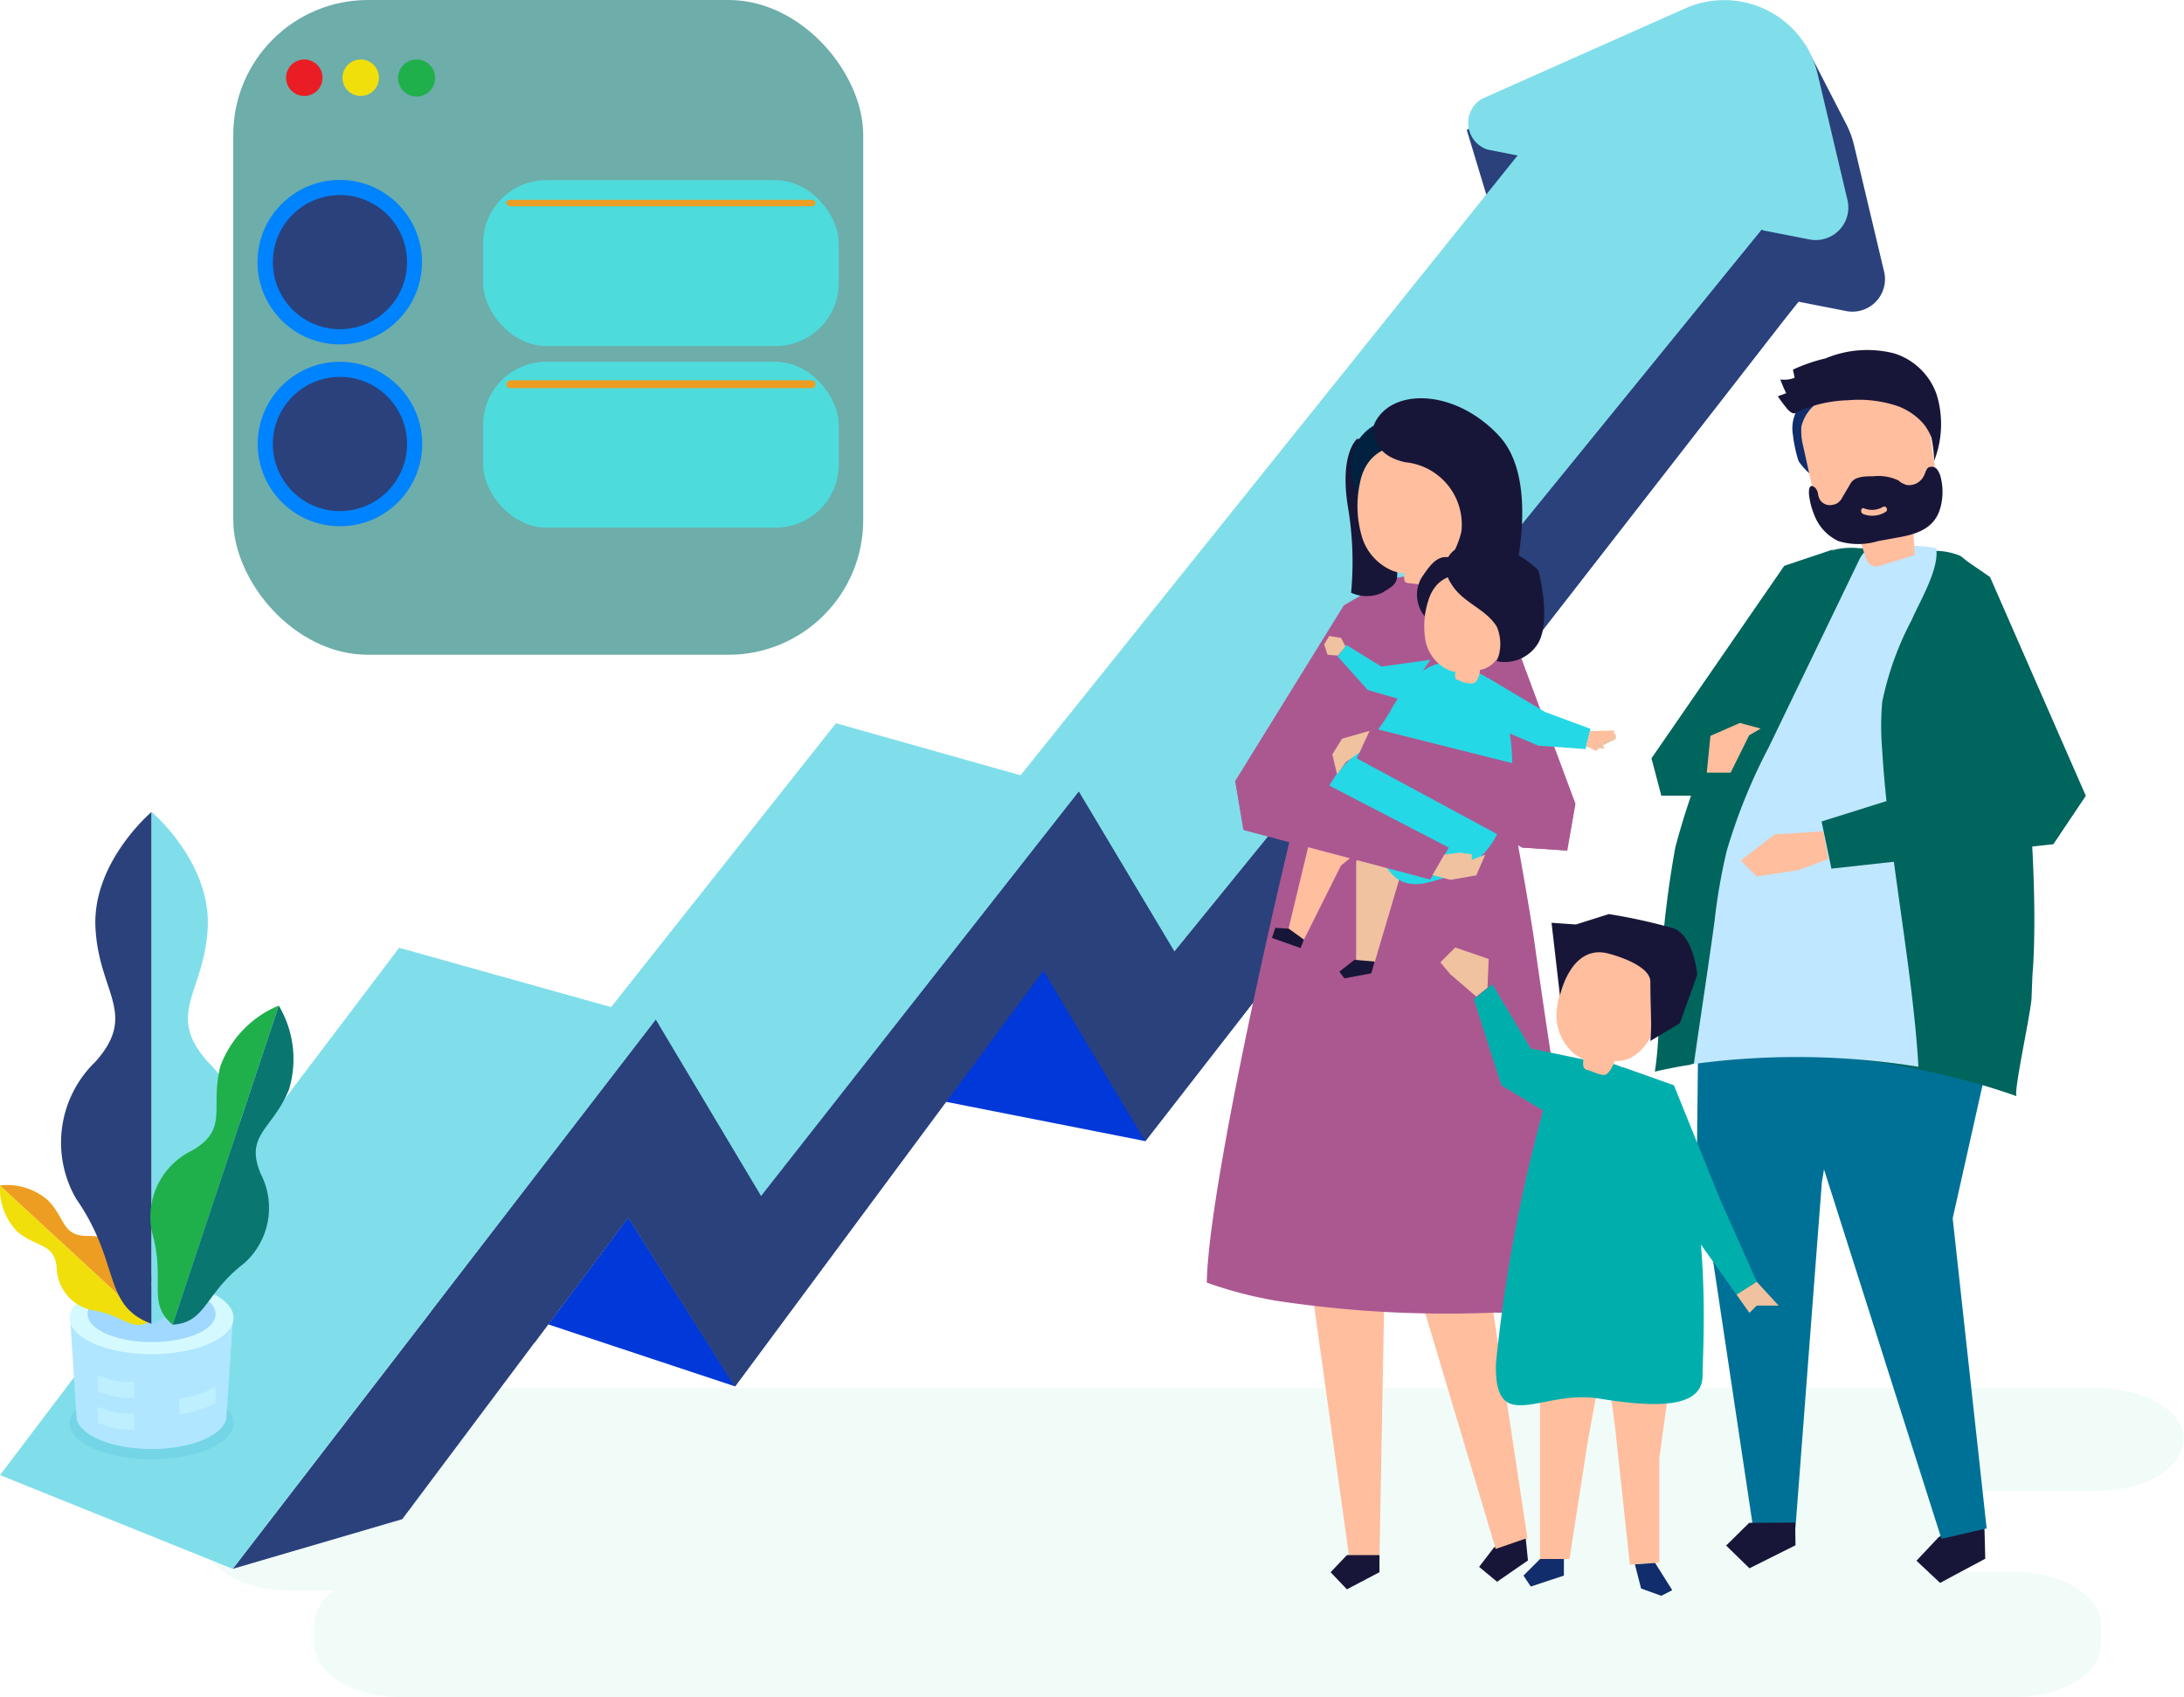 <svg xmlns="http://www.w3.org/2000/svg" viewBox="0 0 77.8 60.47"><defs><style>.cls-1{isolation:isolate;}.cls-2{opacity:0.3;}.cls-3{fill:#d1f5ea;}.cls-4{fill:#0038d9;}.cls-13,.cls-5{fill:#2a417c;}.cls-6{fill:#80deea;}.cls-7{fill:#ff111a;}.cls-21,.cls-8{fill:#0a7670;}.cls-14,.cls-8{opacity:0.59;}.cls-9{fill:#ea1d25;}.cls-10{fill:#f1df0c;}.cls-11{fill:#20b04b;}.cls-12{fill:#0083ff;}.cls-12,.cls-13,.cls-16{mix-blend-mode:multiply;}.cls-14{fill:#3bfaff;}.cls-15{fill:#ed9d21;}.cls-16{fill:#017abf;opacity:0.09;}.cls-17{fill:#b0e6ff;}.cls-18{fill:#beefff;}.cls-19{fill:#d4faff;}.cls-20{fill:#a0d8ff;}.cls-22{fill:#181638;}.cls-23{fill:#007196;}.cls-24{fill:#00655d;}.cls-25{fill:#bfe7ff;}.cls-26{fill:#112d6b;}.cls-27{fill:#ffbe9e;}.cls-28{fill:#ab5891;}.cls-29{fill:#002140;}.cls-30{fill:#00afac;}.cls-31{fill:#f0c2a0;}.cls-32{fill:#25d8e5;}</style></defs><title>reach_audience</title><g class="cls-1"><g id="OBJECTS"><g class="cls-2"><path class="cls-3" d="M76.1,51.34H17.79c-1.69,0-3.06.83-3.06,1.85h0c0,.71.66,1.33,1.62,1.64H11.66c-1.69,0-3.07.84-3.07,1.86h0c0,1,1.38,1.86,3.07,1.86H13.3a1.51,1.51,0,0,0-.74,1.2v.74c0,1,1.38,1.86,3.07,1.86H73.14c1.69,0,3.07-.83,3.07-1.86v-.74c0-1-1.38-1.86-3.07-1.86l-3.57,0a1.72,1.72,0,0,0,1-.39,1.46,1.46,0,0,0,.29-1.73A1.28,1.28,0,0,0,69.79,55l6.31,0c1.68,0,3.06-.83,3.06-1.86h0C79.16,52.17,77.78,51.34,76.1,51.34Z" transform="translate(-1.37 -1.88)"/></g><polygon class="cls-4" points="26.19 49.4 19.53 47.19 22.38 43.38 26.19 49.4"/><polyline class="cls-5" points="52.25 4.63 53.12 7.51 53.72 7.63 55.87 5.22 55.38 4.01 53.98 3.73"/><path class="cls-5" d="M68.48,11.53,67.42,7.07a3.41,3.41,0,0,0-.33-.86h0l-1.4-2.72V4.83a3.4,3.4,0,0,0-3-.1L57.44,7.07a29.12,29.12,0,0,1,6.82,7l1.18-1.44,1.68.33A1.16,1.16,0,0,0,68.48,11.53Z" transform="translate(-1.37 -1.88)"/><path class="cls-6" d="M37.2,30.16,55.43,7.42l-1.07-.21a1,1,0,0,1-.2-1.81L61.4,2.18a3.42,3.42,0,0,1,4.72,2.34L67.18,9a1.16,1.16,0,0,1-1.36,1.41l-1.69-.33L43.2,35.79Z" transform="translate(-1.37 -1.88)"/><polyline class="cls-6" points="38.43 28.21 29.78 25.77 21.77 35.88 25.81 41.57 27.78 43.79 31.69 39.98"/><polyline class="cls-4" points="40.8 40.66 33.3 39.18 37.12 33.55 39.9 36.28 40.36 37.35"/><polygon class="cls-5" points="14.33 54.13 8.29 55.9 23.36 36.33 27.12 42.63 38.43 28.21 41.84 33.91 62.77 8.18 64.08 10.72 40.8 40.66 37.17 34.58 26.19 49.4 22.38 43.38 14.33 54.13"/><path class="cls-5" d="M23.75,45.26l-3.33,4.45c-1.14-.39-2.39-.76-3.7-1.1l8-10.4,3.75,6.3L39.8,30.09l3.4,5.7L64.13,10.06l1.31,2.54L42.17,42.54l-3.63-6.08-11,14.82Z" transform="translate(-1.37 -1.88)"/><polygon class="cls-6" points="23.36 36.33 14.22 33.77 0 52.56 8.29 55.9 23.36 36.33"/><path class="cls-7" d="M43.88,35.58" transform="translate(-1.37 -1.88)"/><rect class="cls-8" x="8.31" width="22.44" height="23.33" rx="4.8"/><circle class="cls-9" cx="10.84" cy="2.77" r="0.65"/><circle class="cls-10" cx="12.85" cy="2.77" r="0.65"/><path class="cls-11" d="M16.87,4.65A.66.66,0,1,1,16.22,4,.66.66,0,0,1,16.87,4.65Z" transform="translate(-1.37 -1.88)"/><circle class="cls-12" cx="13.48" cy="11.22" r="2.93" transform="translate(-0.19 21.85) rotate(-85.27)"/><circle class="cls-13" cx="12.11" cy="9.34" r="2.39"/><rect class="cls-14" x="17.21" y="6.42" width="12.67" height="5.91" rx="2.25"/><path class="cls-15" d="M30.28,9.23H19.55a.14.14,0,0,1-.14-.14h0A.14.14,0,0,1,19.55,9H30.28a.13.13,0,0,1,.14.13h0A.14.14,0,0,1,30.28,9.23Z" transform="translate(-1.37 -1.88)"/><circle class="cls-12" cx="12.11" cy="15.82" r="2.93"/><path class="cls-13" d="M15.87,17.7a2.39,2.39,0,1,1-2.39-2.39A2.39,2.39,0,0,1,15.87,17.7Z" transform="translate(-1.37 -1.88)"/><rect class="cls-14" x="17.21" y="12.89" width="12.67" height="5.91" rx="2.25"/><path class="cls-15" d="M30.28,15.71H19.55a.14.14,0,0,1-.14-.14h0a.15.15,0,0,1,.14-.14H30.28a.14.14,0,0,1,.14.14h0A.14.14,0,0,1,30.28,15.71Z" transform="translate(-1.37 -1.88)"/><path class="cls-16" d="M9.69,52.58c0,.72-1.31,1.3-2.92,1.3s-2.92-.58-2.92-1.3,1.3-1.3,2.92-1.3S9.69,51.87,9.69,52.58Z" transform="translate(-1.37 -1.88)"/><path class="cls-17" d="M9.66,49l-.47.11a3.84,3.84,0,0,0-2.42-.67,3.8,3.8,0,0,0-2.42.67L3.88,49l.22,3.45h0c.16.6,1.29,1.06,2.67,1.06s2.5-.46,2.66-1.06h0Z" transform="translate(-1.37 -1.88)"/><path class="cls-18" d="M4.85,52v.57a2.83,2.83,0,0,0,1.31.25v-.57A2.89,2.89,0,0,1,4.85,52Z" transform="translate(-1.37 -1.88)"/><path class="cls-18" d="M9.05,51.28v.58a3.15,3.15,0,0,1-1.29.41V51.7A3.07,3.07,0,0,0,9.05,51.28Z" transform="translate(-1.37 -1.88)"/><path class="cls-18" d="M4.85,50.87v.58a2.92,2.92,0,0,0,1.31.24v-.57A2.89,2.89,0,0,1,4.85,50.87Z" transform="translate(-1.37 -1.88)"/><path class="cls-19" d="M9.69,48.84c0,.71-1.31,1.29-2.92,1.29s-2.92-.58-2.92-1.29,1.3-1.3,2.92-1.3S9.69,48.12,9.69,48.84Z" transform="translate(-1.37 -1.88)"/><path class="cls-20" d="M9.05,48.7c0,.56-1,1-2.28,1s-2.28-.46-2.28-1,1-1,2.28-1S9.05,48.14,9.05,48.7Z" transform="translate(-1.37 -1.88)"/><path class="cls-10" d="M6.66,49,1.37,44.12A2.19,2.19,0,0,0,2,45.78c.72.58,1.3.38,1.39,1.28a1.59,1.59,0,0,0,1.23,1.5C5.76,48.72,6,49.31,6.66,49Z" transform="translate(-1.37 -1.88)"/><path class="cls-15" d="M6.66,49,1.37,44.12a2.2,2.2,0,0,1,1.71.53c.64.66.49,1.26,1.4,1.27A1.6,1.6,0,0,1,6.08,47C6.33,48.1,6.93,48.3,6.66,49Z" transform="translate(-1.37 -1.88)"/><path class="cls-5" d="M6.77,49.05V30.81s-2.11,1.78-2,4.11,1.53,3.07,0,4.79a4,4,0,0,0-.69,4.88C5.69,46.91,5,48.39,6.77,49.05Z" transform="translate(-1.37 -1.88)"/><path class="cls-6" d="M6.77,49.05V30.81s2.11,1.78,2,4.11-1.53,3.07,0,4.79a4,4,0,0,1,.69,4.88C7.84,46.91,8.5,48.39,6.77,49.05Z" transform="translate(-1.37 -1.88)"/><path class="cls-11" d="M7.52,49.08,11.3,37.71a3.74,3.74,0,0,0-2.08,2.16c-.38,1.49.32,2.23-1,3a2.63,2.63,0,0,0-1.44,2.9C7.29,47.52,6.58,48.3,7.52,49.08Z" transform="translate(-1.37 -1.88)"/><path class="cls-21" d="M7.52,49.08,11.3,37.71a3.72,3.72,0,0,1,.36,3c-.58,1.42-1.59,1.6-1,3a2.64,2.64,0,0,1-.59,3.18C8.63,48,8.73,49,7.52,49.08Z" transform="translate(-1.37 -1.88)"/><polygon class="cls-22" points="70.7 54.73 70.72 55.54 69.11 56.4 68.27 55.61 69.06 54.77 70.67 53.91 70.7 54.73"/><polygon class="cls-23" points="68.31 34.64 71.4 35.2 69.56 43.41 70.77 54.46 69.16 54.83 64.92 41.49 64.91 37.51 65.22 35.15 68.31 34.64"/><polygon class="cls-23" points="60.56 30.76 60.45 41.1 62.45 54.43 63.96 54.43 64.9 42.12 66.96 29.81 60.56 30.76"/><polygon class="cls-22" points="63.95 54.25 63.96 55.06 62.32 55.88 61.49 55.07 62.31 54.26 63.95 54.25"/><path class="cls-24" d="M73.74,37.41c0,.46-.67,3.45-.53,3.53q-1-.36-2.1-.63a26.7,26.7,0,0,0-5.69-.85,12.26,12.26,0,0,0-2.64.07,12.65,12.65,0,0,0-1.25.3c-.11,0-1.21.22-1.21.24.2-1.32.14-2.65.23-4a36.65,36.65,0,0,1,.5-4,26.47,26.47,0,0,1,2.27-5.75,24.6,24.6,0,0,1,1.35-2.84,4.56,4.56,0,0,1,2-2,2.58,2.58,0,0,1,.88-.07l2.66.1a2.33,2.33,0,0,1,1,.18A2.16,2.16,0,0,1,72,22.83a21.43,21.43,0,0,1,1.54,6.32c.11,1.14.2,2.28.25,3.42s.08,2.56,0,3.83C73.77,36.54,73.76,36.94,73.74,37.41Z" transform="translate(-1.37 -1.88)"/><path class="cls-25" d="M68.42,26.89a9.88,9.88,0,0,0,0,1.72c.2,3.5,1.09,7.78,1.29,11.28a27.29,27.29,0,0,0-8-.1c.18-1.29.57-3.83.74-5.12a20.57,20.57,0,0,1,.43-2.47,20.2,20.2,0,0,1,1.5-3.7l3.2-6.63a1,1,0,0,1,.21-.32.78.78,0,0,1,.41-.14,6.15,6.15,0,0,1,2.14,0c.13.72-.59,1.91-.87,2.56A10.9,10.9,0,0,0,68.42,26.89Z" transform="translate(-1.37 -1.88)"/><path class="cls-26" d="M66,16.9A3.05,3.05,0,0,0,66,18.31a.44.44,0,0,1,0,.36c-.09.1,0,.25-.07.16a2.2,2.2,0,0,1-.49-.52,4.81,4.81,0,0,1-.2-.93,1.36,1.36,0,0,1,.1-.8,1.42,1.42,0,0,1,.32-.37,2.27,2.27,0,0,1,.57-.42c.38-.15.65-.06.36.29A2.47,2.47,0,0,0,66,16.9Z" transform="translate(-1.37 -1.88)"/><path class="cls-27" d="M69.57,21.66l-1.26.39a.37.37,0,0,1-.45-.22c-.12-.35-.23-.71-.32-1.07-.48,0-1.07,0-1.33-.48a1.51,1.51,0,0,1-.16-.48l-.44-2a2.21,2.21,0,0,1-.07-.72,1.46,1.46,0,0,1,.7-.93,3.12,3.12,0,0,1,2.82-.41,1.51,1.51,0,0,1,.68.44,2.37,2.37,0,0,1,.4,1.24l.17,1.22a1.63,1.63,0,0,1-.2,1.33c-.16.16-.4.24-.53.44S69.59,21.22,69.57,21.66Z" transform="translate(-1.37 -1.88)"/><path class="cls-22" d="M66,20.23a1.68,1.68,0,0,0,.86.93,2.42,2.42,0,0,0,1.41,0l.77-.14c.65-.12,1.27-.33,1.46-1.08a2.16,2.16,0,0,0,0-1.07.75.75,0,0,0-.13-.27.24.24,0,0,0-.25-.08c-.11,0-.15.17-.2.28a.59.59,0,0,1-.63.36.88.88,0,0,1-.22-.1L69,19a1.66,1.66,0,0,0-.9-.15c-.27,0-.67,0-.81.26L67,19.6a.45.45,0,0,1-.13.17.34.34,0,0,1-.19.09.42.42,0,0,1-.47-.16.62.62,0,0,1-.08-.24.39.39,0,0,0-.11-.21c-.24-.19-.22.19-.2.32A2.59,2.59,0,0,0,66,20.23ZM67.79,20a.77.77,0,0,0,.66-.06c.11-.06.2.12.09.18a.89.89,0,0,1-.81.07C67.62,20.13,67.67,19.93,67.79,20Z" transform="translate(-1.37 -1.88)"/><path class="cls-22" d="M65,15.89a4.25,4.25,0,0,1-.21-.49,1,1,0,0,0,.51-.06l-.06-.29a6,6,0,0,1,1.16-.4,3.86,3.86,0,0,1,2.44-.18,2.34,2.34,0,0,1,1.52,1.47,3.6,3.6,0,0,1-.09,2.36,4.7,4.7,0,0,0-.1-.84,1.94,1.94,0,0,0-.28-.48,2.26,2.26,0,0,0-.92-.63,4.33,4.33,0,0,0-1.75-.21,4.8,4.8,0,0,0-1.68.35c-.24.12-.26.19-.47,0A6,6,0,0,1,64.7,16Z" transform="translate(-1.37 -1.88)"/><polygon class="cls-24" points="65.29 19.58 63.56 20.16 58.83 27.02 59.18 28.35 60.91 28.35 65.29 19.58"/><polygon class="cls-28" points="49.55 21.08 48.97 20.93 47.87 21.57 44 27.83 44.29 29.56 48.39 26.86 49.55 21.08"/><polygon class="cls-22" points="54.37 55 54.43 55.6 53.33 56.36 52.69 55.83 53.21 55.15 54.3 54.4 54.37 55"/><polygon class="cls-27" points="54.34 36.56 54.52 38.39 52.88 44.68 54.41 54.8 53.28 55.19 50.33 45.31 49.86 42.44 49.87 36.35 54.34 36.56"/><polygon class="cls-27" points="45.71 38.6 48.07 55.55 49.14 55.55 49.34 44.68 51.29 37.06 45.71 38.6"/><polygon class="cls-22" points="49.14 55.41 49.14 56.02 47.98 56.63 47.4 56.02 47.98 55.41 49.14 55.41"/><path class="cls-28" d="M56,35.23C55.34,31,54.4,27,54.05,22.71c-.9,0-2.14-.5-3.08-.2h0a1.55,1.55,0,0,0-.86.75h0A7.83,7.83,0,0,0,49,25.42c-.91,2.63-4.58,18.13-4.64,22.16h0a14.4,14.4,0,0,0,2.49.65h0a40.59,40.59,0,0,0,7.76.42c.31,0,3.57.11,3.53-.13Q56.93,41.9,56,35.23Z" transform="translate(-1.37 -1.88)"/><polygon class="cls-28" points="52.55 20.94 53.47 21.51 56.12 28.63 55.83 30.31 54.22 30.2 51.89 22.84 52.55 20.94"/><path class="cls-22" d="M49.71,17.52s-.62.51-.33,2.38A11.77,11.77,0,0,1,49.5,23a1.34,1.34,0,0,0,1.11,0c.47-.29.64-.35.47-1.11s-.53-4.39-.53-4.39Z" transform="translate(-1.37 -1.88)"/><path class="cls-29" d="M51.37,18.15A1.92,1.92,0,0,0,50,19.74a1.67,1.67,0,0,1-.51-1.45A1.69,1.69,0,0,1,50.39,17a1.94,1.94,0,0,1,.93,1.13Z" transform="translate(-1.37 -1.88)"/><path class="cls-27" d="M49.81,19.11c.36-1.95,2.79-1.61,3.48,0,.4.9.3,2.64-.81,2.94a1.06,1.06,0,0,1-.17.61c-.14.12-.59,0-.76,0a.25.25,0,0,1-.14-.06.52.52,0,0,1,0-.29,2,2,0,0,1-.4-.08,1.9,1.9,0,0,1-1.14-1.28A3.87,3.87,0,0,1,49.81,19.11Z" transform="translate(-1.37 -1.88)"/><path class="cls-22" d="M50.32,17s-.24,1.06,1.11,1.35a2.23,2.23,0,0,1,2,2.46c-.24,1.11-1.23,1.93-.7,2.22a6.78,6.78,0,0,0,2.45,0s1.17-3.92-.41-5.62S50.9,15.69,50.32,17Z" transform="translate(-1.37 -1.88)"/><polygon class="cls-30" points="57.08 37.89 54.53 37.36 53.16 35.07 52.5 35.6 53.48 38.67 55.64 39.98 57.08 37.89"/><polygon class="cls-27" points="54.86 48.62 54.86 55.55 55.91 55.55 56.56 51.36 57.15 48.16 54.86 48.62"/><polygon class="cls-27" points="57.15 47.9 57.54 50.91 58.06 55.75 59.11 55.68 59.11 51.95 59.63 48.16 57.15 47.9"/><path class="cls-30" d="M58,39.67s-1.12-.2-1.58,1.5a53.81,53.81,0,0,0-1.76,9.29c-.07,2.62,1.63.92,3.66,1.25s3.7.36,3.7-.82S62.77,39.7,58,39.67Z" transform="translate(-1.37 -1.88)"/><path class="cls-27" d="M57.39,36.29c.92-1.64,3-.59,3.14,1,.08.92-.54,2.47-1.63,2.39-.07.15-.18.43-.34.49S58,40,57.88,40a.32.32,0,0,1-.1-.1.65.65,0,0,1,0-.28,1.86,1.86,0,0,1-.33-.19,1.8,1.8,0,0,1-.63-1.5A3.53,3.53,0,0,1,57.39,36.29Z" transform="translate(-1.37 -1.88)"/><path class="cls-22" d="M58.68,35.86s1.48.37,1.48,1c0,.93.06,1.55,0,2.11l1.05-.63.62-1.73s-.12-1.42-.87-1.66a19.9,19.9,0,0,0-2.28-.5l-1.17.37-.87-.06.3,2.6S57.32,35.49,58.68,35.86Z" transform="translate(-1.37 -1.88)"/><polygon class="cls-30" points="57.8 38.02 59.63 38.67 61.27 42.73 62.58 45.67 61.86 46.13 59.77 43.19 57.8 38.02"/><polygon class="cls-31" points="61.86 46.13 62.32 46.78 62.58 46.52 63.36 46.52 62.58 45.67 61.86 46.13"/><polygon class="cls-26" points="54.86 55.55 54.27 56.14 54.53 56.53 55.71 56.14 55.71 55.55 54.86 55.55"/><polygon class="cls-26" points="58.24 55.74 58.46 56.6 59.18 56.86 59.57 56.66 58.96 55.69 58.24 55.74"/><polygon class="cls-31" points="52.99 35.19 53.03 34.17 51.84 33.76 51.31 34.29 51.66 34.71 52.59 35.51 52.99 35.19"/><polygon class="cls-31" points="48.73 29.75 48.31 30.71 48.31 34.27 48.96 34.32 49.87 31.25 48.73 29.75"/><polygon class="cls-27" points="47.35 29.21 46.69 29.81 45.85 33.3 46.39 33.6 47.77 30.84 48.73 30.05 48.55 29.21 47.35 29.21"/><path class="cls-32" d="M54,25.85a1.27,1.27,0,0,1,.69.57,6.88,6.88,0,0,1,.5,3.51c-.29,1.26-.43,2.88-3.16,3.44-1.34.14-1.13-1-2.11-1.26S48,32,48.48,30.47s1.52-1.66,2.43-3.28S52.83,25.06,54,25.85Z" transform="translate(-1.37 -1.88)"/><polygon class="cls-32" points="52.98 24.14 55.04 25.37 56.66 25.97 56.48 26.69 54.8 26.57 53.12 25.85 52.98 24.14"/><polygon class="cls-31" points="56.63 26.08 57.56 26.16 57.56 26.33 57.1 26.56 57.16 26.68 56.5 26.61 56.63 26.08"/><polygon class="cls-32" points="50.95 23.51 49.21 23.75 47.96 22.98 47.65 23.39 48.73 24.59 49.99 24.95 50.95 23.51"/><path class="cls-22" d="M53.4,22.36a2.09,2.09,0,0,0-1.28,1.48A1.22,1.22,0,0,1,52,22.48c.45-.68.7-.93,1.37-.62S53.4,22.36,53.4,22.36Z" transform="translate(-1.37 -1.88)"/><path class="cls-27" d="M52.25,23.28c.45-1.48,2.3-1,2.71.26.23.72,0,2.07-.87,2.21,0,.13-.07.37-.18.45s-.46,0-.59-.09a.16.16,0,0,1-.1-.05.43.43,0,0,1,0-.24.86.86,0,0,1-.3-.09,1.46,1.46,0,0,1-.78-1.08A3,3,0,0,1,52.25,23.28Z" transform="translate(-1.37 -1.88)"/><path class="cls-22" d="M53.08,22.7c.4.66,1.22.87,1.61,1.51a1.58,1.58,0,0,1,0,1.23,1.39,1.39,0,0,0,1.42-.56c.57-.79.06-2.68.06-2.68a3.2,3.2,0,0,0-2.29-.93c-.48,0-1,.26-1,.8A1.06,1.06,0,0,0,53.08,22.7Z" transform="translate(-1.37 -1.88)"/><polygon class="cls-22" points="48.25 34.2 47.71 34.62 47.89 34.86 48.85 34.68 48.97 34.26 48.25 34.2"/><polygon class="cls-22" points="46.45 33.48 45.91 33.09 45.43 33.06 45.31 33.42 46.33 33.78 46.45 33.48"/><polygon class="cls-27" points="56.64 26.05 57.5 26.03 57.5 26.21 56.84 26.57 56.96 26.69 56.84 26.75 56.51 26.58 56.64 26.05"/><polygon class="cls-31" points="47.93 23.03 47.77 22.73 47.35 22.66 47.17 22.96 47.29 23.33 47.66 23.36 47.93 23.03"/><polygon class="cls-28" points="44.01 27.83 45.77 27.17 51.61 30.2 50.95 31.34 44.31 29.58 44.01 27.83"/><polygon class="cls-31" points="51.45 30.45 51.99 30.38 52.43 30.44 52.43 30.64 52.91 30.45 52.59 31.19 51.67 31.35 51.03 31.18 51.45 30.45"/><polygon class="cls-28" points="56.12 28.64 54.1 27.25 48.85 25.93 48.33 27.02 54.22 30.2 55.82 30.3 56.12 28.64"/><polygon class="cls-31" points="48.79 26.04 47.81 26.32 47.46 26.88 47.63 27.59 47.95 27.15 48.43 26.81 48.79 26.04"/><polygon class="cls-24" points="69.8 19.81 70.89 20.56 74.3 28.35 73.14 30.08 71.41 29.1 69.8 19.81"/><polygon class="cls-24" points="74.3 28.35 72.05 27.02 64.89 29.27 65.24 30.95 73.14 30.08 74.3 28.35"/><polygon class="cls-27" points="64.95 29.62 63.22 29.73 62.01 30.66 62.58 31.23 64.08 31 65.13 30.61 64.95 29.62"/><polygon class="cls-27" points="62.72 25.96 61.98 25.76 60.93 26.22 60.8 27.53 61.65 27.53 62.31 26.2 62.72 25.96"/></g></g></svg>